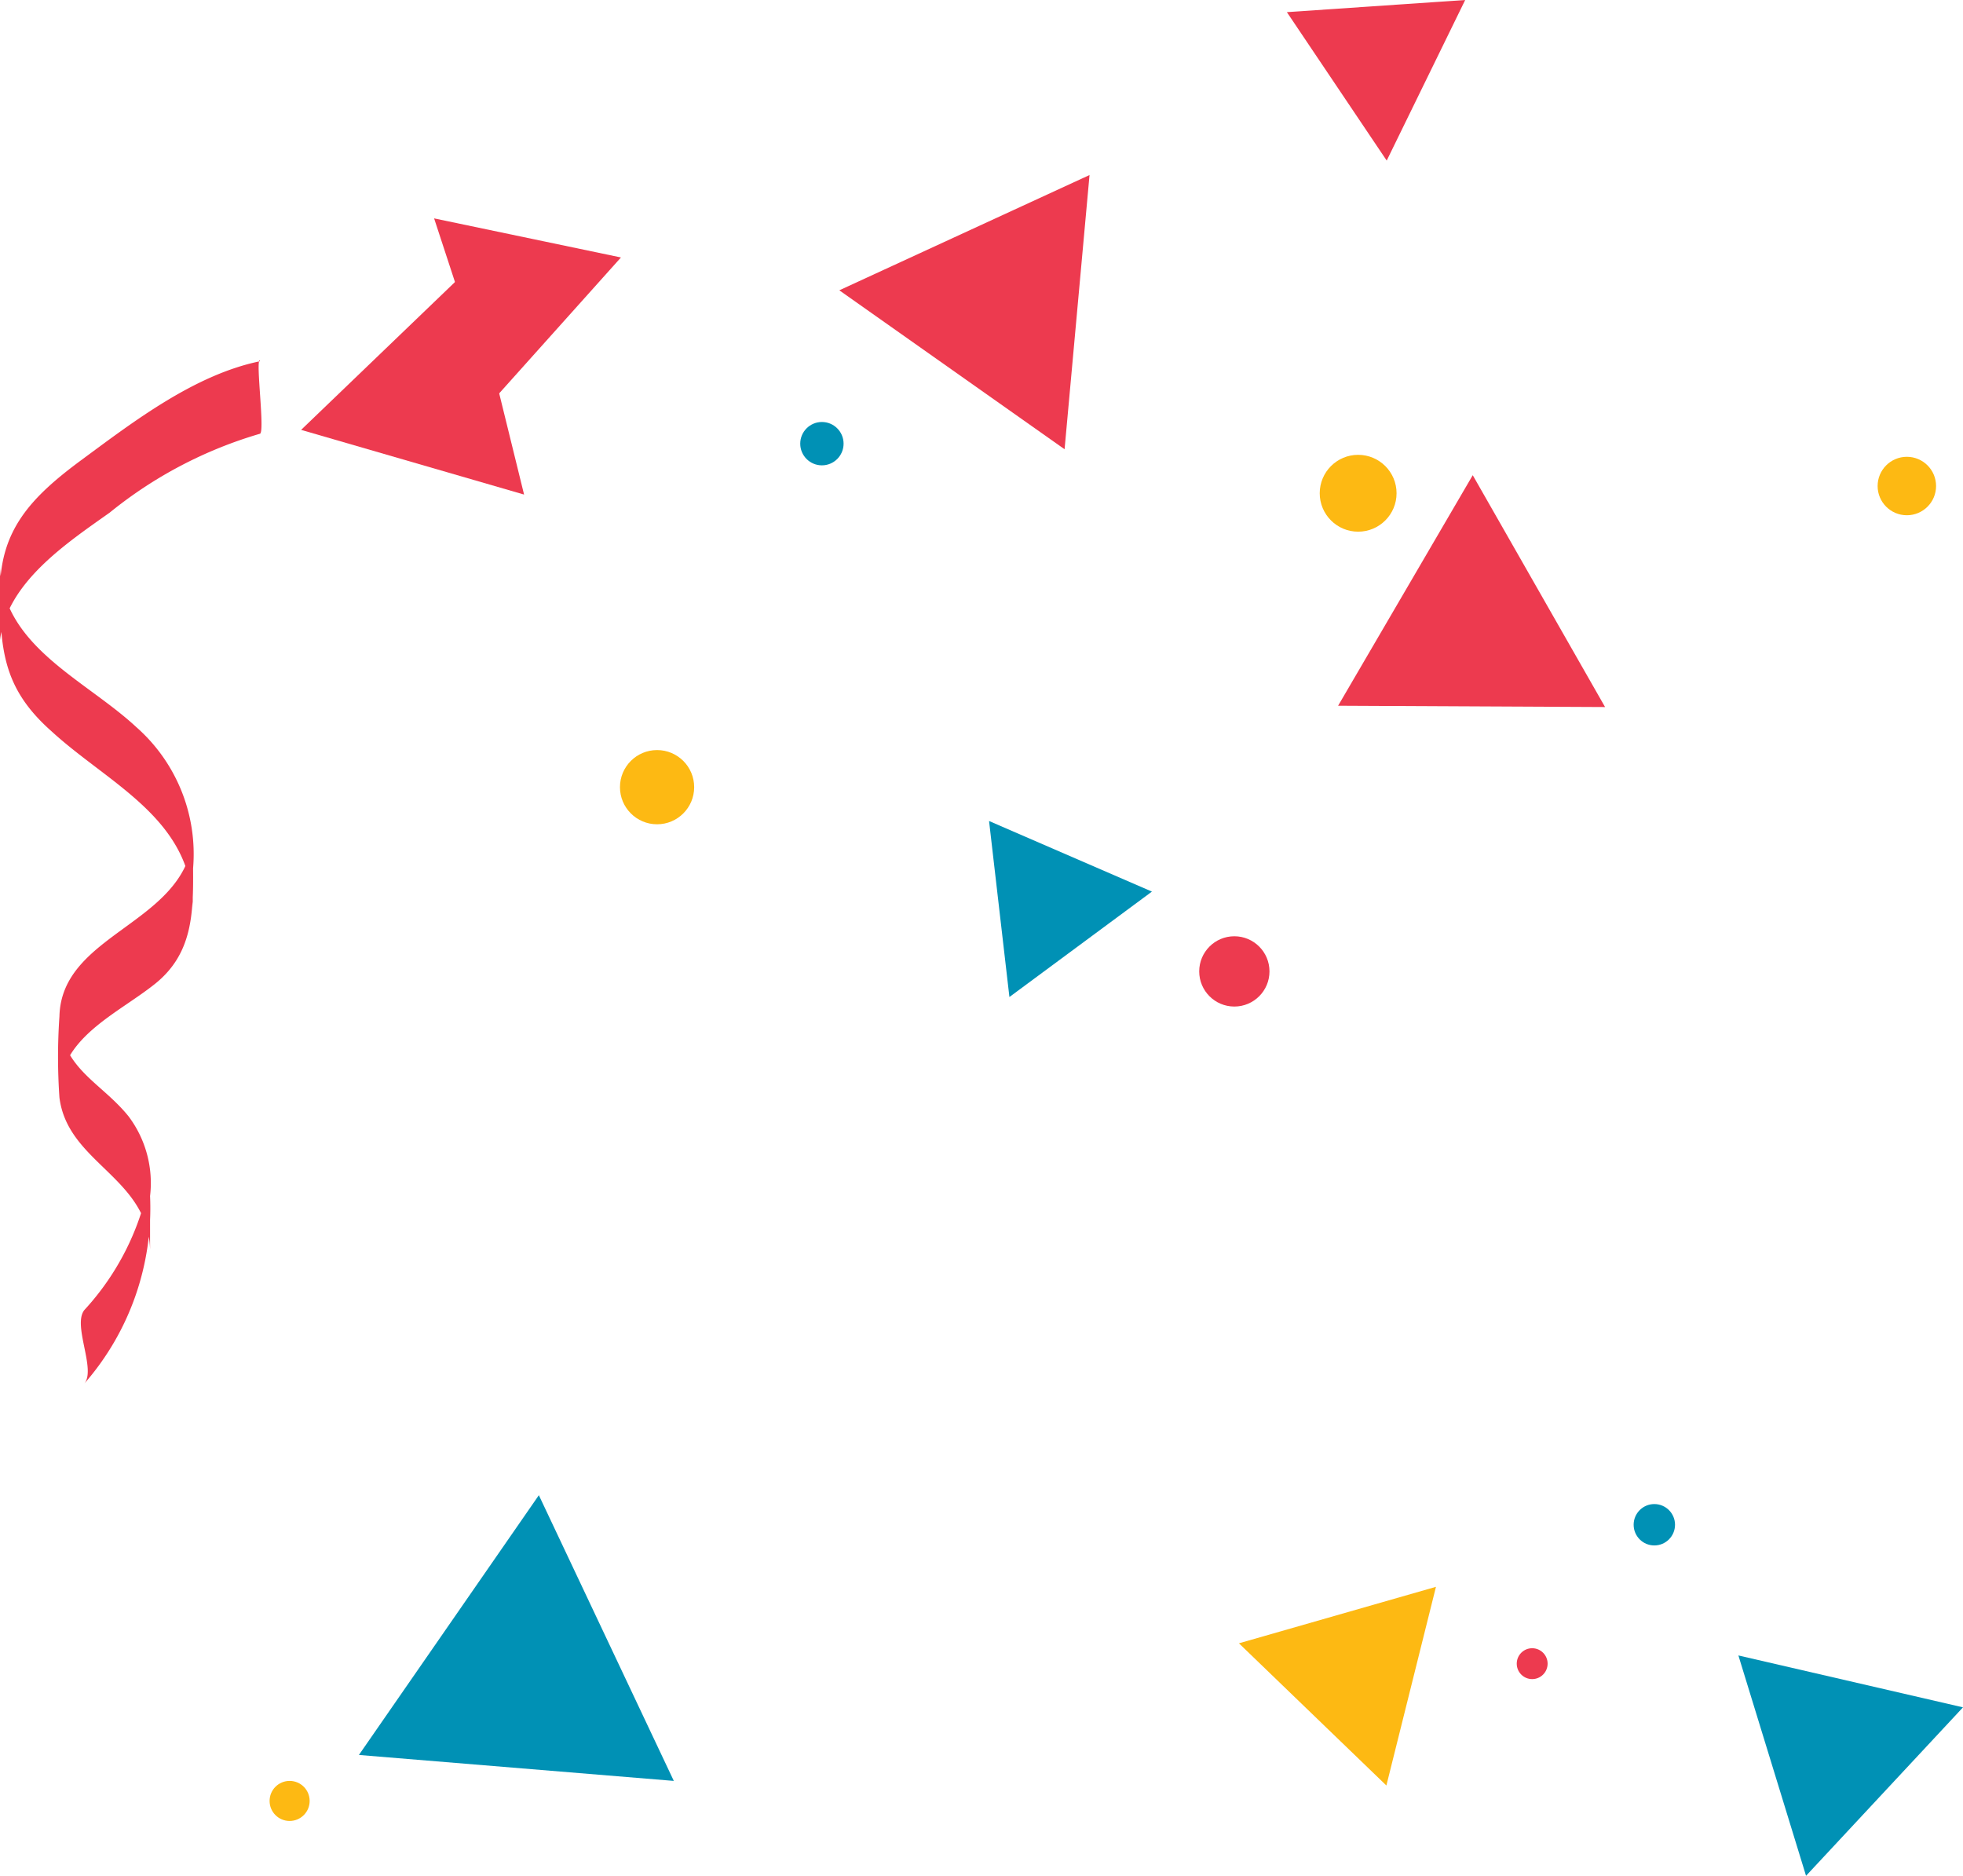 <svg xmlns="http://www.w3.org/2000/svg" viewBox="0 0 59.78 57.12"><defs><style>.cls-1{fill:#0091b5;}.cls-2{fill:#ed3a4f;}.cls-3{fill:#fdb913;}</style></defs><title>1</title><g id="Слой_2" data-name="Слой 2"><g id="Слой_1-2" data-name="Слой 1"><g id="Слой_2-2" data-name="Слой 2"><g id="Layer_1" data-name="Layer 1"><polygon class="cls-1" points="10.93 53.44 20.52 54.23 16.41 45.53 10.93 53.44"/><polygon class="cls-1" points="35.08 27.15 30.12 25 30.74 30.36 35.08 27.15"/><polygon class="cls-1" points="59.78 51.99 52.94 50.41 55 57.12 59.78 51.99"/><polygon class="cls-2" points="18.91 7.84 13.22 6.65 15.03 12.17 18.91 7.84"/><polygon class="cls-2" points="48.88 21.53 44.85 14.47 40.75 21.49 48.88 21.53"/><polygon class="cls-3" points="42.22 54.37 43.73 48.32 37.73 50.04 42.22 54.37"/><path class="cls-2" d="M7.92,11c-2,.41-3.87,1.85-5.43,3S0,16.15,0,18s.14,3,1.56,4.26c1.75,1.61,4.27,2.66,4.31,5.38V25.58c-.31,2.57-4,2.85-4.06,5.37a17.89,17.89,0,0,0,0,2.47c.25,2,2.69,2.42,2.76,4.63V35.84a8,8,0,0,1-2,4.05c-.37.46.36,1.8,0,2.24a8.12,8.12,0,0,0,2-5.71A3.38,3.38,0,0,0,3.92,34C3.12,33,2,32.6,1.81,31.2v2.09c0-1.69,1.76-2.41,2.91-3.33s1.17-2.16,1.16-3.52a5.15,5.15,0,0,0-1.73-4.3C2.59,20.69.09,19.69,0,17.28q0,1.1,0,2.21c.22-1.75,2-2.93,3.34-3.88a13.07,13.07,0,0,1,4.57-2.4c.17,0-.13-2.22,0-2.24Z"/><circle class="cls-2" cx="37.59" cy="29.58" r="1.07"/><circle class="cls-2" cx="46.66" cy="50.66" r="0.47"/><circle class="cls-1" cx="25.03" cy="13.51" r="0.66"/><circle class="cls-1" cx="50.38" cy="46.43" r="0.63"/><circle class="cls-3" cx="8.82" cy="54.84" r="0.61"/><circle class="cls-3" cx="20.01" cy="23.97" r="1.13"/><circle class="cls-3" cx="41.36" cy="15.02" r="1.17"/><circle class="cls-3" cx="58.07" cy="14.8" r="0.89"/><polygon class="cls-2" points="14.27 8.19 9.17 13.09 15.96 15.06 14.27 8.19"/><polygon class="cls-2" points="32.42 13.68 33.18 5.33 25.56 8.84 32.42 13.68"/><polygon class="cls-2" points="44.62 0 39.19 0.37 42.23 4.89 44.62 0"/></g></g></g></g></svg>